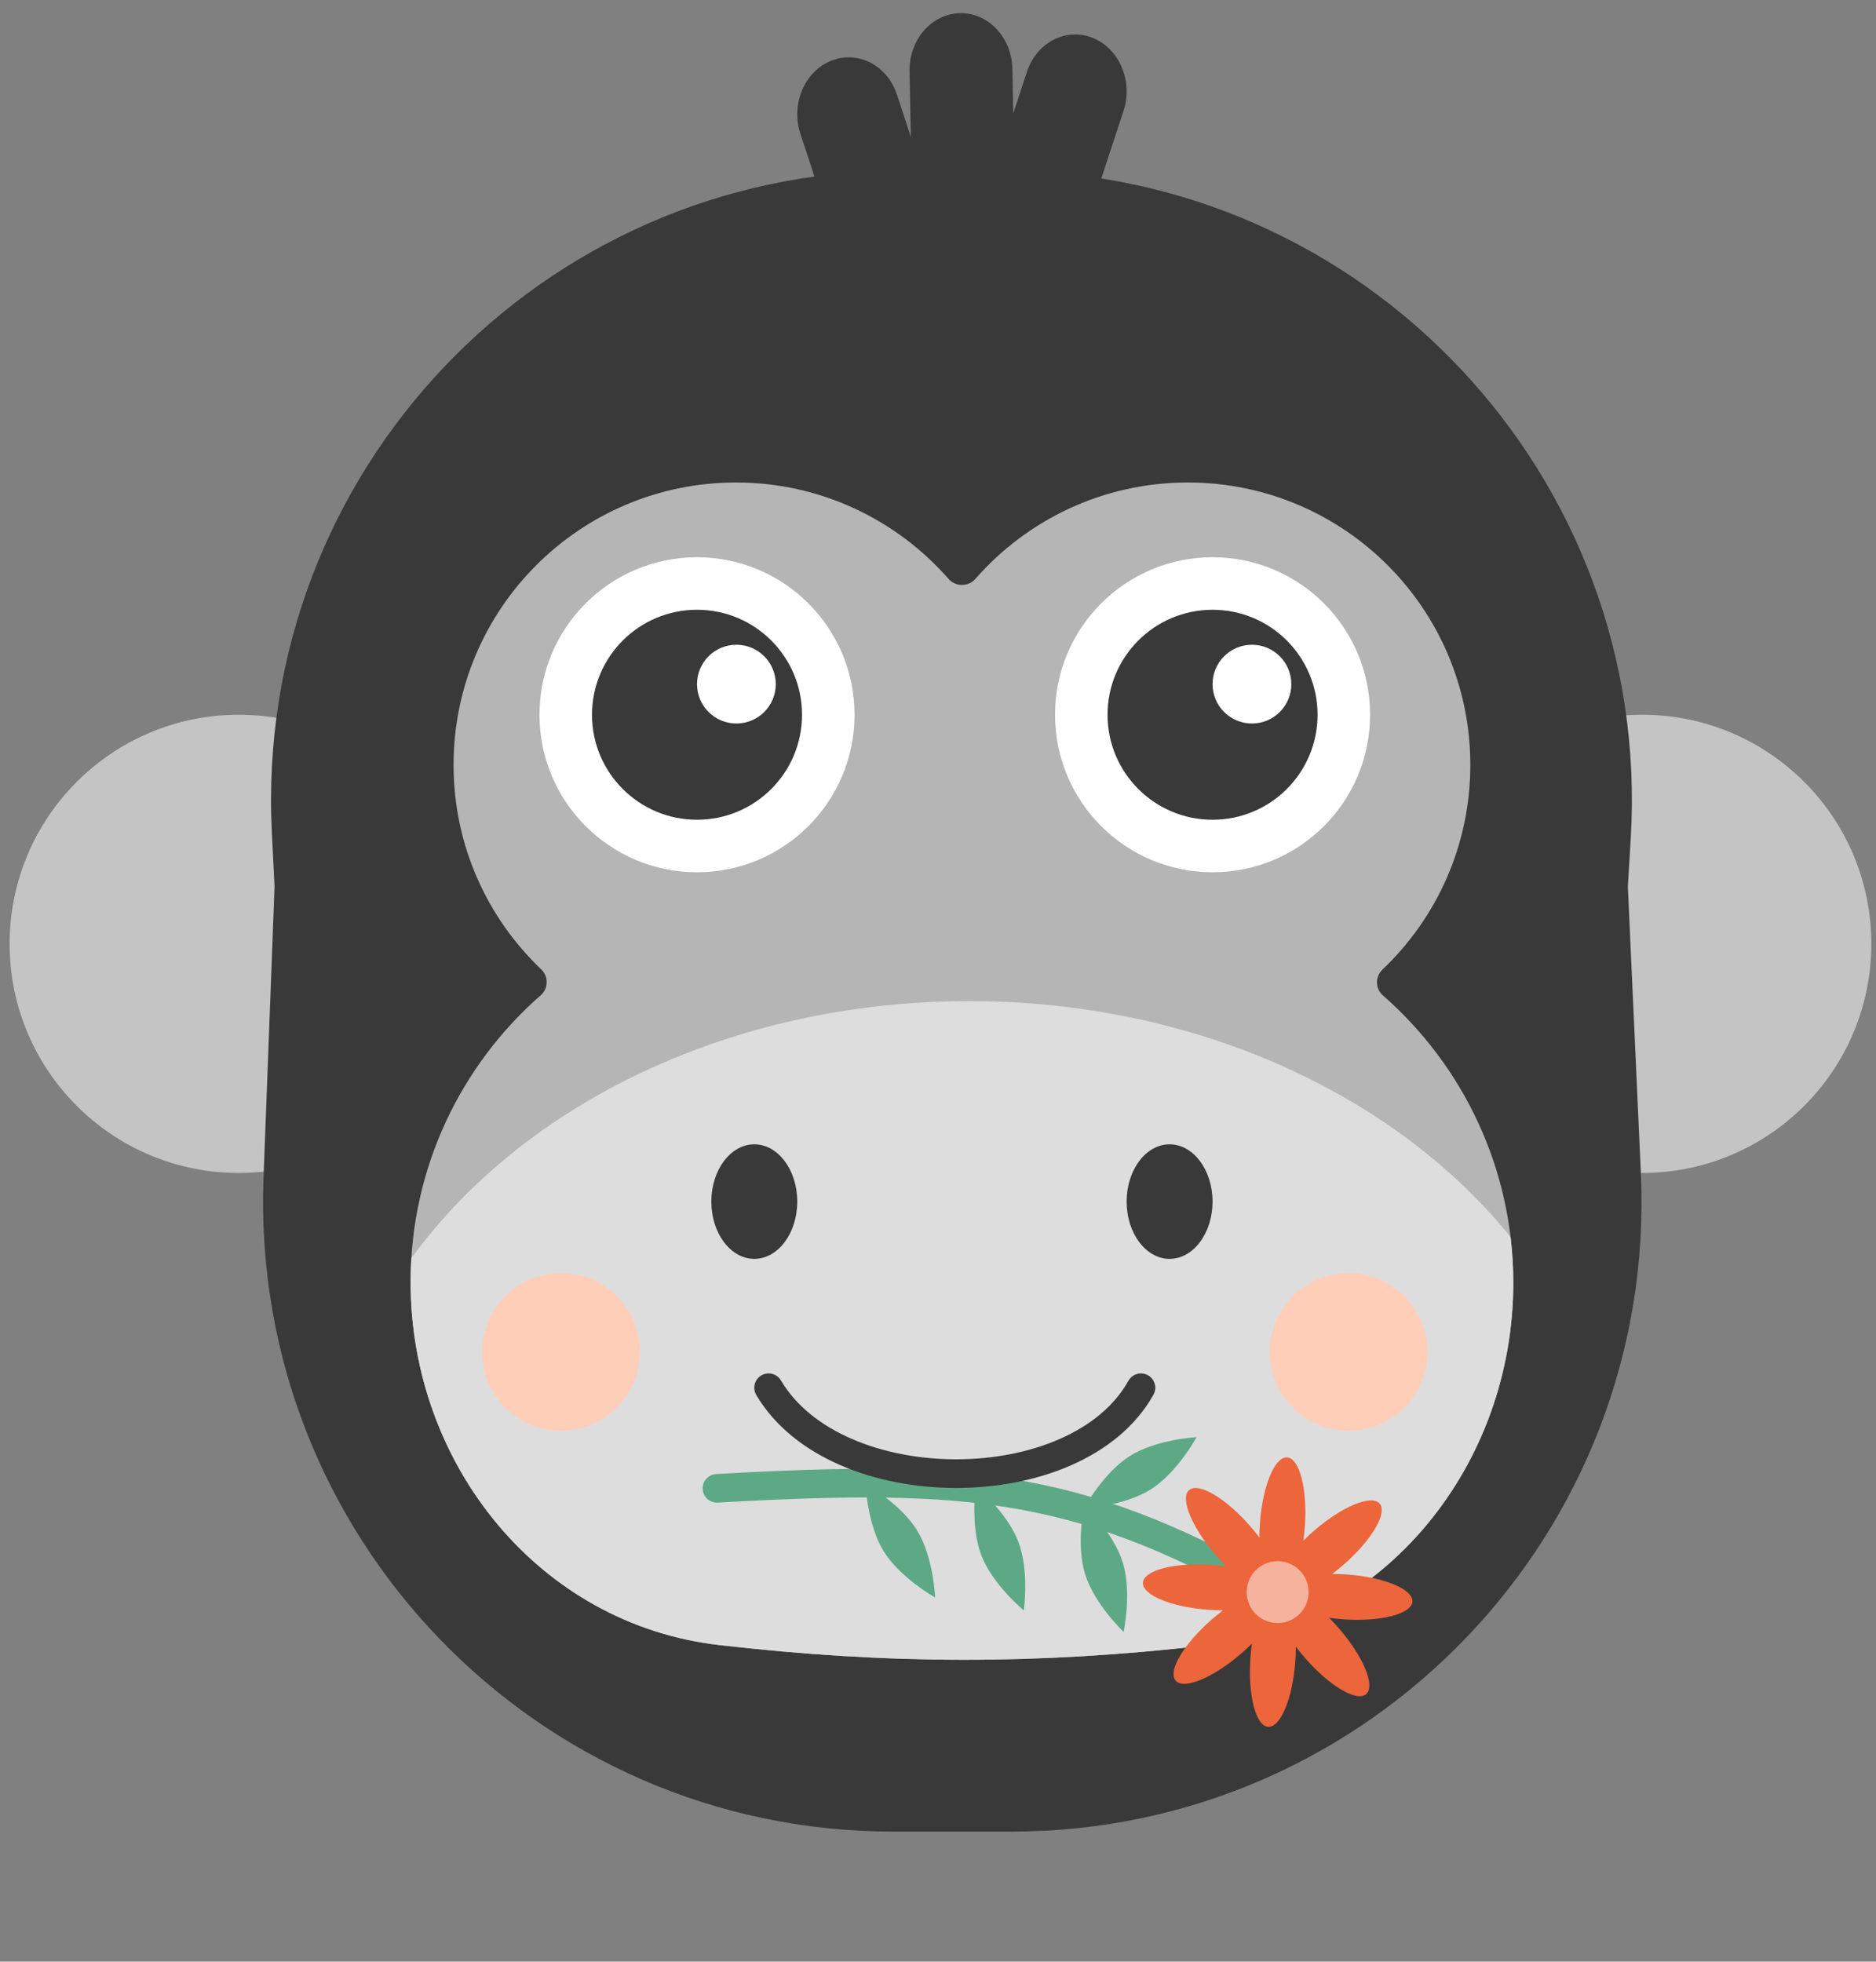 <svg width="131" height="137" viewBox="0 0 131 137" fill="none" xmlns="http://www.w3.org/2000/svg">
<rect x="0" y="0" width="131" height="137" fill="#808080" stroke="none"/>
<circle cx="16.672" cy="65.919" r="16" fill="#C4C4C4"/>
<g style="mix-blend-mode:multiply">
<circle cx="16.672" cy="65.919" r="12" fill="#C4C4C4"/>
</g>
<circle cx="114.672" cy="65.919" r="16" fill="#C4C4C4"/>
<g style="mix-blend-mode:multiply">
<circle cx="114.672" cy="65.919" r="12" fill="#C4C4C4"/>
</g>
<path d="M63.515 4.98C63.472 2.785 65.045 0.967 67.027 0.92C69.009 0.873 70.651 2.614 70.694 4.809L70.754 7.924L71.708 5.024C72.386 2.96 74.446 1.897 76.309 2.648C78.172 3.399 79.133 5.68 78.455 7.743L75.18 17.705C74.502 19.769 72.442 20.832 70.579 20.081C69.982 19.841 69.478 19.444 69.091 18.947C68.588 19.266 68.008 19.454 67.388 19.469C66.879 19.481 66.394 19.375 65.951 19.175C65.62 20.296 64.844 21.244 63.766 21.678C61.903 22.429 59.842 21.366 59.164 19.302L55.89 9.34C55.212 7.277 56.172 4.995 58.035 4.244C59.899 3.493 61.959 4.557 62.637 6.62L63.604 9.563L63.515 4.98Z" fill="#393939"/>
<path d="M18.982 58.116C17.726 32.984 37.764 11.919 62.927 11.919H69.953C95.29 11.919 115.392 33.263 113.874 58.554L113.672 61.919L114.581 81.921C115.721 106.98 95.712 127.919 70.627 127.919H62.37C37.417 127.919 17.457 107.19 18.402 82.254L19.172 61.919L18.982 58.116Z" fill="#393939"/>
<path fill-rule="evenodd" clip-rule="evenodd" d="M37.766 69.501C38.3 69.034 38.31 68.193 37.796 67.704C34.024 64.111 31.672 59.04 31.672 53.419C31.672 42.527 40.502 33.697 51.395 33.697C57.313 33.697 62.623 36.304 66.238 40.433C66.727 40.991 67.618 40.991 68.107 40.433C71.722 36.304 77.031 33.697 82.95 33.697C93.842 33.697 102.672 42.527 102.672 53.419C102.672 59.047 100.315 64.124 96.534 67.718C96.019 68.207 96.028 69.048 96.563 69.516C102.146 74.404 105.672 81.585 105.672 89.589C105.672 102.267 96.775 113.477 84.18 114.919C72.394 116.269 62.004 116.245 50.223 114.89C37.611 113.438 28.672 102.233 28.672 89.538C28.672 81.548 32.193 74.38 37.766 69.501Z" fill="#B5B5B5"/>
<path fill-rule="evenodd" clip-rule="evenodd" d="M105.482 86.391C105.608 87.439 105.672 88.507 105.672 89.589C105.672 102.267 96.775 113.477 84.18 114.919C72.394 116.269 62.004 116.245 50.223 114.89C37.611 113.438 28.672 102.233 28.672 89.538C28.672 88.98 28.689 88.426 28.723 87.877C36.512 77.14 51.038 69.919 67.672 69.919C83.527 69.919 97.467 76.479 105.482 86.391Z" fill="#DEDDDD"/>
<circle cx="48.672" cy="49.919" r="11" fill="white"/>
<circle cx="48.672" cy="49.919" r="7.333" fill="#393939"/>
<circle cx="51.422" cy="47.78" r="2.75" fill="white"/>
<circle cx="84.672" cy="49.919" r="11" fill="white"/>
<circle cx="84.672" cy="49.919" r="7.333" fill="#393939"/>
<circle cx="87.422" cy="47.78" r="2.75" fill="white"/>
<ellipse cx="52.672" cy="83.919" rx="3" ry="4" fill="#393939"/>
<ellipse cx="81.672" cy="83.919" rx="3" ry="4" fill="#393939"/>
<circle cx="39.172" cy="94.419" r="5.5" fill="#FFCEB9"/>
<circle cx="94.172" cy="94.419" r="5.5" fill="#FFCEB9"/>
<circle cx="39.172" cy="94.419" r="5.5" fill="#FFCEB9"/>
<circle cx="94.172" cy="94.419" r="5.5" fill="#FFCEB9"/>
<path d="M90.009 111.945C75.742 103.614 68.022 102.93 50.065 103.945" stroke="#5EA985" stroke-width="2" stroke-linecap="round"/>
<path d="M78.403 109.125C77.751 107.021 75.713 105.093 75.713 105.093C75.713 105.093 75.121 107.836 75.772 109.939C76.423 112.043 78.461 113.971 78.461 113.971C78.461 113.971 79.054 111.229 78.403 109.125Z" fill="#5EA985"/>
<path d="M78.892 101.689C77.03 102.866 75.699 105.335 75.699 105.335C75.699 105.335 78.501 105.194 80.363 104.017C82.225 102.841 83.556 100.371 83.556 100.371C83.556 100.371 80.754 100.513 78.892 101.689Z" fill="#5EA985"/>
<path d="M71.1 107.643C70.305 105.589 68.139 103.806 68.139 103.806C68.139 103.806 67.737 106.582 68.531 108.636C69.326 110.69 71.492 112.473 71.492 112.473C71.492 112.473 71.894 109.697 71.1 107.643Z" fill="#5EA985"/>
<path d="M64.044 106.886C62.893 105.008 60.442 103.643 60.442 103.643C60.442 103.643 60.545 106.447 61.696 108.325C62.847 110.203 65.298 111.568 65.298 111.568C65.298 111.568 65.195 108.764 64.044 106.886Z" fill="#5EA985"/>
<path fill-rule="evenodd" clip-rule="evenodd" d="M84.624 109.293C84.969 109.317 85.304 109.353 85.626 109.4C85.396 109.17 85.165 108.924 84.939 108.662C83.231 106.695 82.379 104.64 83.034 104.071C83.69 103.501 85.606 104.635 87.313 106.601C87.54 106.863 87.751 107.125 87.946 107.386C87.946 107.06 87.957 106.723 87.981 106.378C88.165 103.78 89.016 101.724 89.882 101.785C90.748 101.846 91.301 104.002 91.118 106.6C91.093 106.945 91.057 107.28 91.011 107.603C91.24 107.372 91.487 107.141 91.748 106.915C93.715 105.207 95.771 104.355 96.34 105.011C96.909 105.666 95.776 107.582 93.809 109.289C93.548 109.516 93.285 109.727 93.024 109.922C93.35 109.922 93.687 109.933 94.032 109.958C96.63 110.141 98.687 110.992 98.626 111.858C98.564 112.724 96.409 113.277 93.811 113.094C93.466 113.069 93.13 113.033 92.808 112.987C93.039 113.216 93.269 113.463 93.496 113.724C95.203 115.691 96.055 117.747 95.4 118.316C94.744 118.885 92.829 117.752 91.121 115.785C90.895 115.524 90.683 115.261 90.488 115C90.489 115.326 90.477 115.663 90.453 116.008C90.269 118.606 89.418 120.663 88.552 120.602C87.686 120.54 87.133 118.385 87.317 115.787C87.341 115.442 87.377 115.106 87.424 114.784C87.194 115.015 86.947 115.245 86.686 115.472C84.719 117.179 82.663 118.032 82.094 117.376C81.525 116.72 82.658 114.805 84.625 113.097C84.886 112.871 85.149 112.659 85.41 112.464C85.084 112.465 84.747 112.453 84.402 112.429C81.804 112.245 79.748 111.395 79.809 110.529C79.87 109.663 82.026 109.109 84.624 109.293Z" fill="#ED653B"/>
<circle cx="89.217" cy="111.193" r="2.161" transform="rotate(-85.959 89.217 111.193)" fill="white" fill-opacity="0.5"/>
<path d="M53.672 96.919C58.4 104.919 75.208 104.919 79.672 96.919" stroke="#393939" stroke-width="2" stroke-linecap="round" stroke-linejoin="round"/>
</svg>
